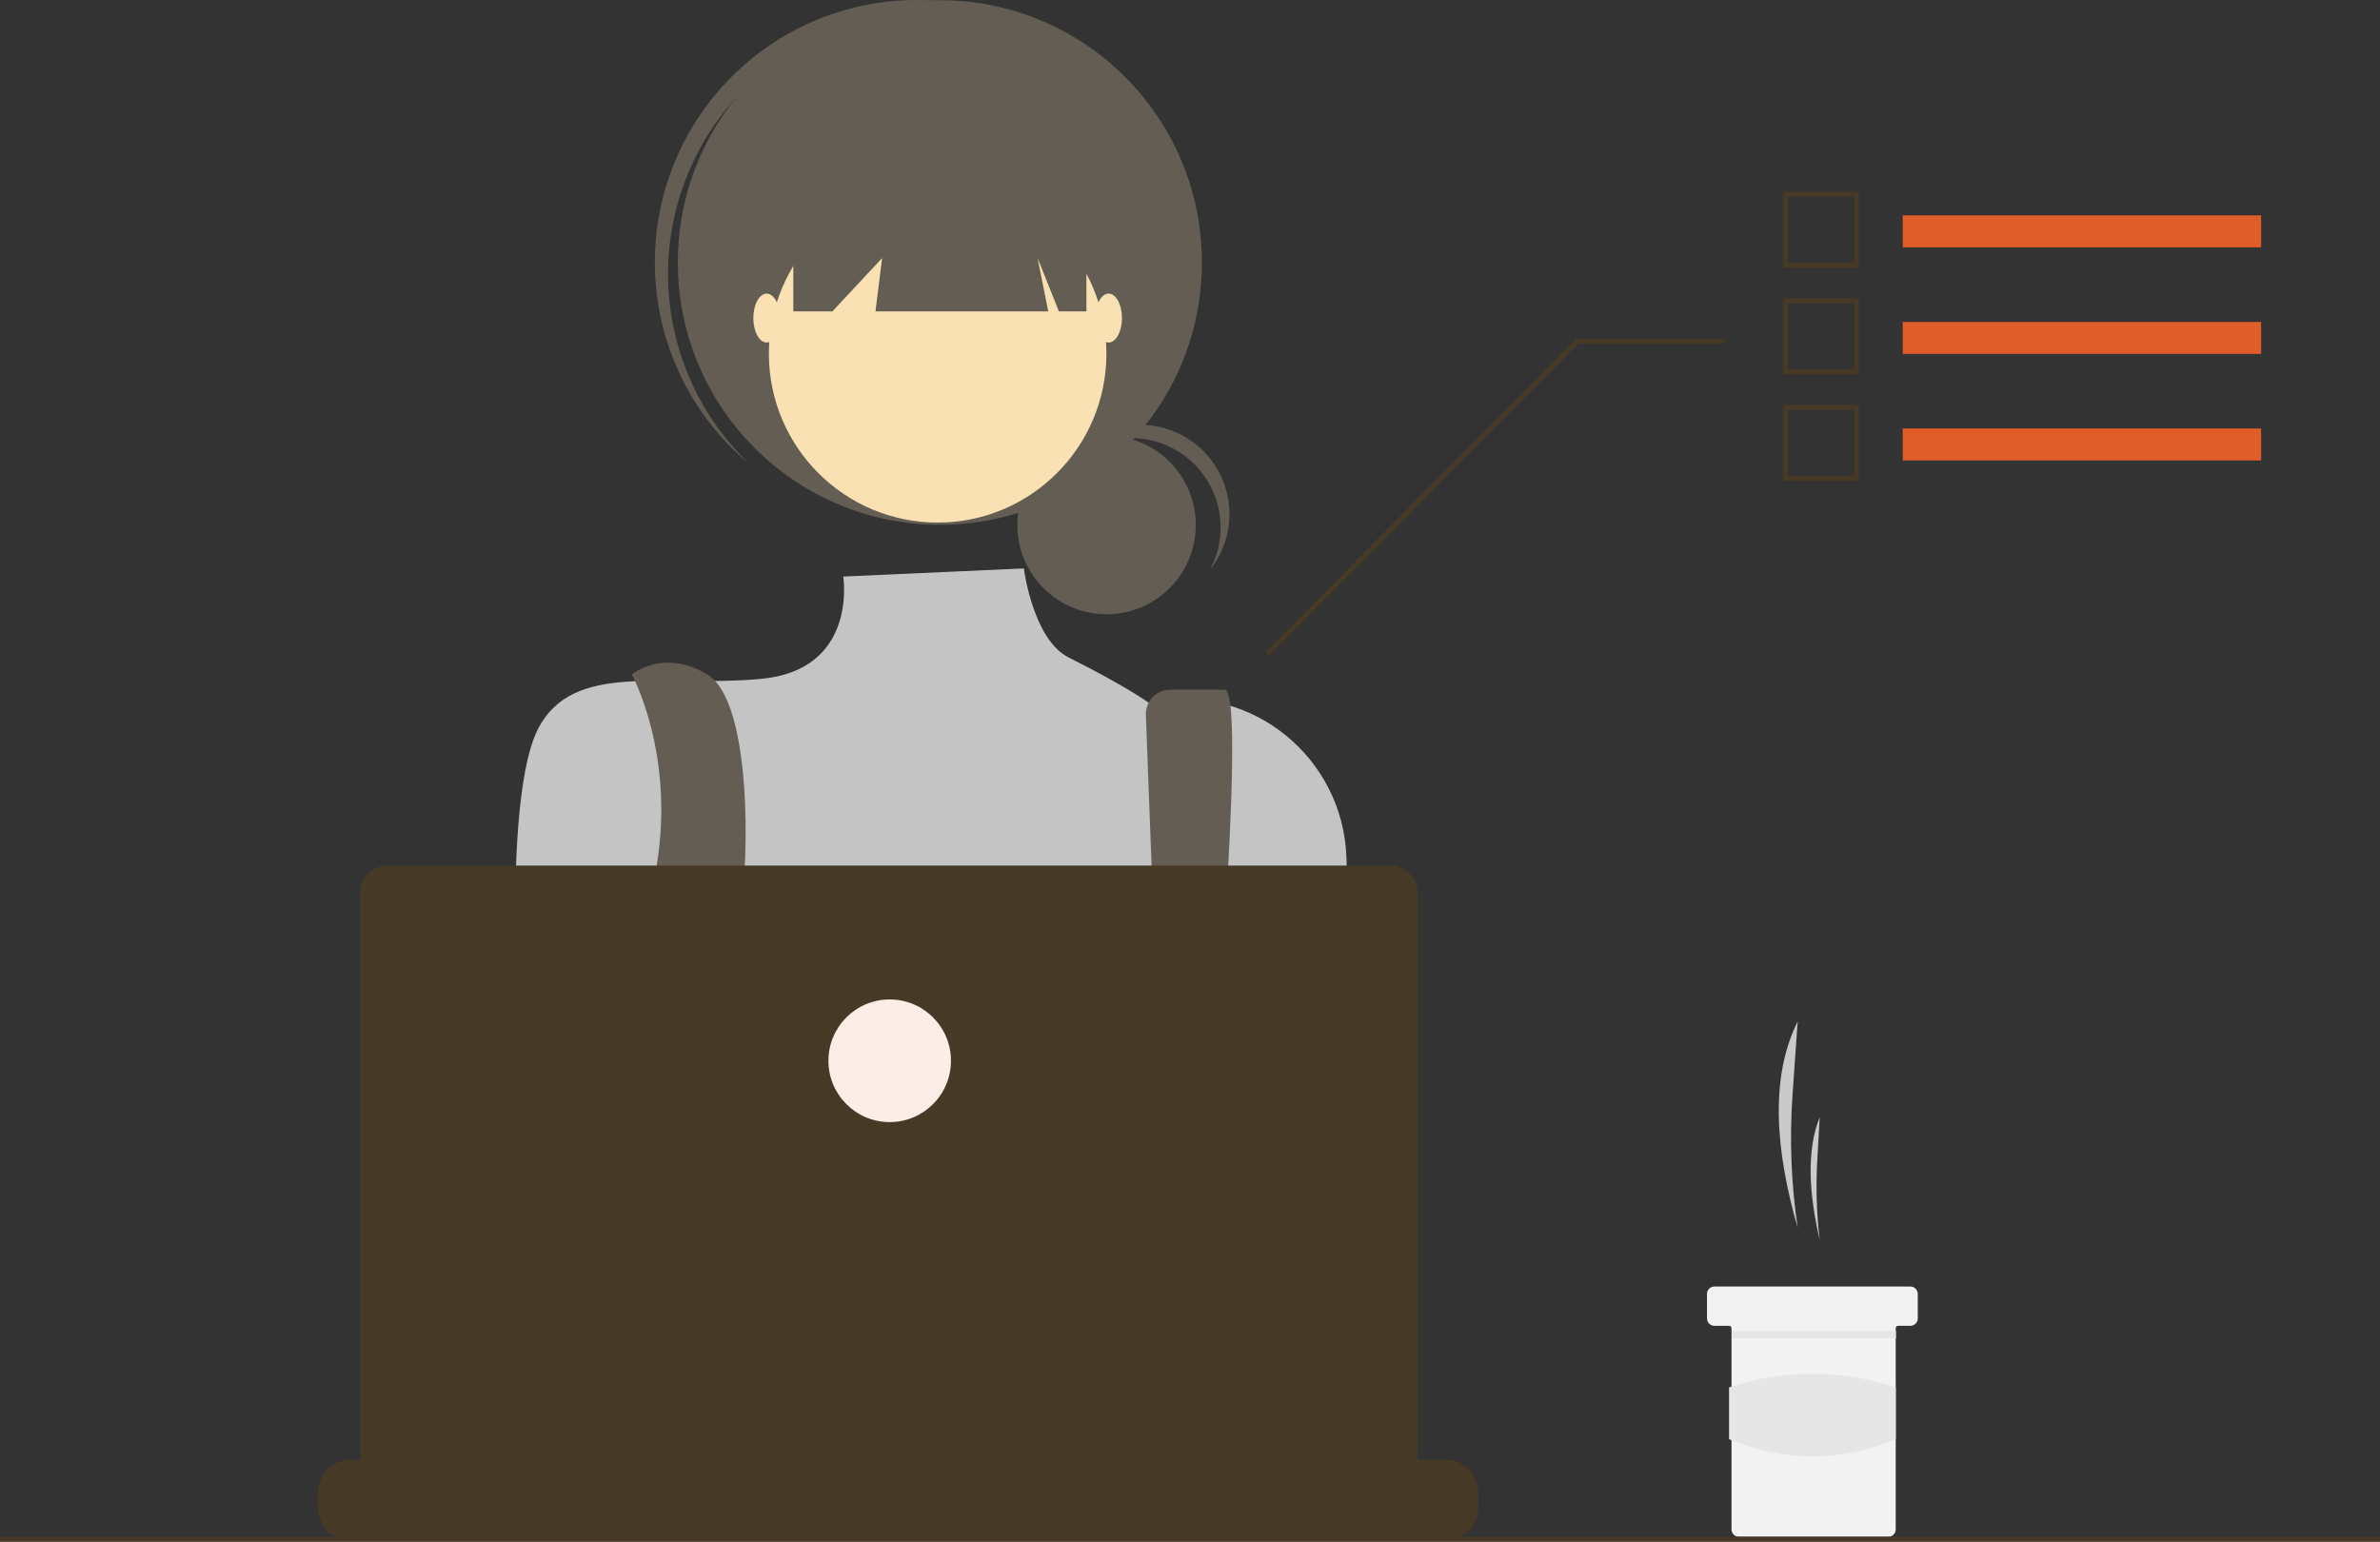 <svg width="301" height="195" viewBox="0 0 301 195" fill="none" xmlns="http://www.w3.org/2000/svg">
<rect x="0" y="0" width="301" height="195" fill="#333333" stroke="none"/>
<g clip-path="url(#clip0)">
<path d="M227.352 155.286C226.528 149.729 226.31 144.099 226.703 138.495L227.352 129.219C223.775 136.346 224.583 145.726 227.352 155.286V155.286Z" fill="#CACACA"/>
<path d="M230.142 156.838C229.745 153.522 229.641 150.177 229.829 146.843L230.142 141.322C228.42 145.564 228.809 151.147 230.142 156.838Z" fill="#CACACA"/>
<path d="M242.542 163.666V166.769C242.541 167.016 242.443 167.252 242.268 167.426C242.094 167.6 241.859 167.699 241.612 167.7H240.062C240.022 167.7 239.981 167.708 239.944 167.723C239.906 167.739 239.872 167.762 239.843 167.791C239.814 167.819 239.791 167.854 239.776 167.891C239.76 167.929 239.752 167.97 239.752 168.01V193.457C239.751 193.703 239.653 193.939 239.479 194.114C239.305 194.288 239.069 194.386 238.823 194.388H219.914C219.668 194.387 219.431 194.289 219.257 194.115C219.082 193.94 218.984 193.704 218.984 193.457V168.01C218.984 167.928 218.951 167.849 218.893 167.791C218.835 167.733 218.756 167.7 218.674 167.7H216.814C216.568 167.7 216.331 167.602 216.157 167.427C215.983 167.253 215.885 167.016 215.885 166.769V163.666C215.884 163.544 215.908 163.422 215.955 163.309C216.002 163.196 216.07 163.094 216.157 163.007C216.243 162.921 216.345 162.852 216.458 162.805C216.571 162.759 216.692 162.735 216.814 162.735H241.612C241.859 162.736 242.095 162.834 242.269 163.008C242.443 163.183 242.541 163.419 242.542 163.666V163.666Z" fill="#F2F2F2"/>
<path d="M239.78 168.352H219.012V169.283H239.78V168.352Z" fill="#E6E6E6"/>
<path d="M239.752 182.051C232.803 184.93 225.778 184.962 218.674 182.051V175.492C225.513 173.193 232.914 173.193 239.752 175.492V182.051Z" fill="#E6E6E6"/>
<path d="M139.947 77.698C146.178 77.698 151.229 72.642 151.229 66.404C151.229 60.166 146.178 55.11 139.947 55.11C133.716 55.11 128.665 60.166 128.665 66.404C128.665 72.642 133.716 77.698 139.947 77.698Z" fill="#635D54"/>
<path d="M143.09 55.421C145.043 55.421 146.962 55.928 148.659 56.893C150.357 57.858 151.776 59.248 152.777 60.926C153.778 62.605 154.326 64.514 154.369 66.469C154.412 68.423 153.948 70.355 153.021 72.075C154 70.85 154.712 69.434 155.113 67.918C155.515 66.402 155.596 64.819 155.353 63.27C155.109 61.721 154.546 60.239 153.699 58.92C152.852 57.601 151.739 56.472 150.433 55.607C149.126 54.742 147.654 54.159 146.109 53.895C144.565 53.631 142.983 53.692 141.463 54.074C139.944 54.456 138.521 55.151 137.284 56.114C136.048 57.077 135.026 58.287 134.282 59.668C135.337 58.342 136.676 57.272 138.201 56.537C139.726 55.801 141.397 55.42 143.09 55.421V55.421Z" fill="#635D54"/>
<path d="M118.866 66.38C137.168 66.38 152.006 51.526 152.006 33.203C152.006 14.88 137.168 0.026 118.866 0.026C100.563 0.026 85.726 14.88 85.726 33.203C85.726 51.526 100.563 66.38 118.866 66.38Z" fill="#635D54"/>
<path d="M92.856 12.618C98.566 6.189 106.548 2.232 115.117 1.583C123.687 0.934 132.172 3.644 138.784 9.14C138.513 8.882 138.245 8.622 137.963 8.371C131.394 2.529 122.776 -0.461 114.004 0.057C105.233 0.575 97.025 4.559 91.188 11.133C85.35 17.708 82.359 26.334 82.872 35.116C83.386 43.897 87.362 52.115 93.927 57.963C94.208 58.213 94.497 58.449 94.785 58.688C88.559 52.759 84.877 44.639 84.517 36.044C84.157 27.448 87.147 19.049 92.856 12.618Z" fill="#635D54"/>
<path d="M118.585 66.099C130.373 66.099 139.929 56.532 139.929 44.731C139.929 32.929 130.373 23.362 118.585 23.362C106.797 23.362 97.24 32.929 97.24 44.731C97.24 56.532 106.797 66.099 118.585 66.099Z" fill="#F9E1B3"/>
<path d="M129.488 71.9L106.647 72.928C106.647 72.928 108.553 84.754 96.196 85.878C83.839 87.003 72.605 83.629 68.111 92.064C63.618 100.499 65.555 130.533 65.555 130.533C65.555 130.533 73.98 160.899 80.72 165.397C87.461 169.896 146.439 163.71 146.439 163.71L171.121 132.51L170.285 108.447C169.849 95.882 158.389 86.448 146.047 88.774C145.805 88.819 145.561 88.868 145.315 88.921C145.315 88.921 142.604 86.892 135.164 83.169C130.615 80.891 129.488 71.9 129.488 71.9Z" fill="#C4C4C4"/>
<path d="M79.907 85.316C79.907 85.316 85.336 95.177 83.089 109.236C80.842 123.294 90.269 153.026 90.269 153.026L97.01 151.339C97.01 151.339 92.516 122.098 93.639 115.35C94.763 108.603 95.073 88.69 89.456 85.316C83.839 81.942 79.907 85.316 79.907 85.316Z" fill="#635D54"/>
<path d="M144.92 90.487L147.281 152.745L151.775 155.557C151.775 155.557 158.234 87.234 154.864 87.234H148.007C147.601 87.234 147.199 87.314 146.824 87.47C146.449 87.625 146.108 87.853 145.821 88.14C145.534 88.428 145.307 88.769 145.151 89.144C144.996 89.519 144.916 89.922 144.916 90.328C144.916 90.381 144.917 90.434 144.92 90.487Z" fill="#635D54"/>
<path d="M93.358 151.62C94.909 151.62 96.167 150.362 96.167 148.809C96.167 147.256 94.909 145.997 93.358 145.997C91.807 145.997 90.55 147.256 90.55 148.809C90.55 150.362 91.807 151.62 93.358 151.62Z" fill="#E05D2A"/>
<path d="M149.528 154.432C151.079 154.432 152.336 153.173 152.336 151.62C152.336 150.068 151.079 148.809 149.528 148.809C147.977 148.809 146.719 150.068 146.719 151.62C146.719 153.173 147.977 154.432 149.528 154.432Z" fill="#E05D2A"/>
<path d="M100.33 18.02V39.388H105.273L111.564 32.641L110.721 39.388H132.571L131.223 32.641L133.919 39.388H137.401V18.02H100.33Z" fill="#635D54"/>
<path d="M96.959 43.325C97.89 43.325 98.644 41.94 98.644 40.232C98.644 38.524 97.89 37.139 96.959 37.139C96.029 37.139 95.274 38.524 95.274 40.232C95.274 41.94 96.029 43.325 96.959 43.325Z" fill="#F9E1B3"/>
<path d="M140.21 43.325C141.141 43.325 141.895 41.94 141.895 40.232C141.895 38.524 141.141 37.139 140.21 37.139C139.279 37.139 138.525 38.524 138.525 40.232C138.525 41.94 139.279 43.325 140.21 43.325Z" fill="#F9E1B3"/>
<path d="M186.961 188.814V190.697C186.962 191.214 186.866 191.727 186.679 192.209C186.596 192.423 186.495 192.631 186.378 192.829C186.009 193.45 185.484 193.964 184.857 194.321C184.229 194.678 183.52 194.865 182.798 194.865H44.379C43.658 194.865 42.948 194.678 42.321 194.321C41.693 193.964 41.169 193.45 40.799 192.829C40.682 192.631 40.582 192.423 40.498 192.209C40.311 191.727 40.215 191.214 40.216 190.697V188.814C40.216 188.266 40.324 187.725 40.533 187.219C40.742 186.714 41.048 186.254 41.435 185.867C41.821 185.48 42.28 185.173 42.785 184.964C43.289 184.754 43.831 184.646 44.377 184.646H52.358V183.768C52.358 183.745 52.362 183.722 52.371 183.701C52.38 183.68 52.393 183.661 52.409 183.645C52.425 183.629 52.444 183.616 52.465 183.607C52.486 183.599 52.508 183.594 52.531 183.594H56.695C56.741 183.594 56.785 183.612 56.817 183.645C56.85 183.677 56.868 183.721 56.868 183.767V184.646H59.469V183.768C59.469 183.745 59.473 183.722 59.482 183.701C59.491 183.68 59.503 183.661 59.519 183.645C59.535 183.629 59.555 183.616 59.576 183.607C59.597 183.599 59.619 183.594 59.642 183.594H63.805C63.851 183.594 63.895 183.612 63.928 183.645C63.961 183.677 63.979 183.721 63.979 183.767V184.646H66.583V183.768C66.583 183.745 66.587 183.722 66.596 183.701C66.605 183.68 66.617 183.661 66.633 183.645C66.649 183.629 66.668 183.616 66.689 183.607C66.71 183.599 66.733 183.594 66.756 183.594H70.919C70.965 183.594 71.009 183.612 71.042 183.645C71.075 183.677 71.093 183.721 71.093 183.767V184.646H73.694V183.768C73.694 183.745 73.698 183.722 73.707 183.701C73.715 183.68 73.728 183.661 73.744 183.645C73.76 183.629 73.779 183.616 73.8 183.607C73.821 183.599 73.844 183.594 73.867 183.594H78.03C78.076 183.594 78.12 183.612 78.153 183.645C78.185 183.677 78.204 183.721 78.204 183.767V184.646H80.804V183.768C80.804 183.745 80.809 183.723 80.817 183.701C80.826 183.68 80.839 183.661 80.855 183.645C80.871 183.629 80.89 183.616 80.911 183.607C80.932 183.599 80.955 183.594 80.977 183.594H85.141C85.187 183.594 85.231 183.612 85.263 183.645C85.296 183.677 85.314 183.721 85.314 183.767V184.646H87.918V183.768C87.918 183.745 87.923 183.723 87.931 183.701C87.94 183.68 87.953 183.661 87.969 183.645C87.985 183.629 88.004 183.616 88.025 183.607C88.046 183.599 88.068 183.594 88.091 183.594H92.255C92.301 183.594 92.345 183.612 92.377 183.645C92.41 183.677 92.428 183.721 92.428 183.767V184.646H95.029V183.768C95.029 183.745 95.033 183.723 95.042 183.701C95.051 183.68 95.064 183.661 95.079 183.645C95.096 183.629 95.115 183.616 95.136 183.607C95.157 183.599 95.179 183.594 95.202 183.594H127.812C127.835 183.594 127.857 183.598 127.878 183.607C127.899 183.616 127.918 183.629 127.934 183.645C127.95 183.661 127.963 183.68 127.972 183.701C127.981 183.722 127.985 183.745 127.985 183.767V184.646H130.589V183.768C130.589 183.745 130.594 183.723 130.602 183.701C130.611 183.68 130.624 183.661 130.64 183.645C130.656 183.629 130.675 183.616 130.696 183.607C130.717 183.599 130.739 183.594 130.762 183.594H134.926C134.972 183.595 135.015 183.613 135.048 183.645C135.08 183.678 135.099 183.722 135.099 183.768V184.646H137.7V183.768C137.7 183.745 137.704 183.723 137.713 183.701C137.722 183.68 137.734 183.661 137.75 183.645C137.767 183.629 137.786 183.616 137.807 183.607C137.828 183.599 137.85 183.594 137.873 183.594H142.036C142.059 183.594 142.082 183.599 142.103 183.607C142.124 183.616 142.143 183.629 142.159 183.645C142.175 183.661 142.188 183.68 142.197 183.701C142.205 183.722 142.21 183.745 142.21 183.767V184.646H144.811V183.768C144.811 183.745 144.815 183.723 144.824 183.701C144.832 183.68 144.845 183.661 144.861 183.645C144.877 183.629 144.896 183.616 144.917 183.607C144.938 183.599 144.961 183.594 144.984 183.594H149.147C149.17 183.594 149.192 183.599 149.214 183.607C149.235 183.616 149.254 183.629 149.27 183.645C149.286 183.661 149.299 183.68 149.307 183.701C149.316 183.722 149.321 183.745 149.321 183.767V184.646H151.925V183.768C151.925 183.745 151.929 183.723 151.938 183.701C151.946 183.68 151.959 183.661 151.975 183.645C151.991 183.629 152.01 183.616 152.031 183.607C152.052 183.599 152.075 183.594 152.098 183.594H156.261C156.307 183.595 156.35 183.613 156.382 183.646C156.414 183.678 156.432 183.722 156.432 183.768V184.646H159.035V183.768C159.035 183.745 159.04 183.723 159.048 183.701C159.057 183.68 159.07 183.661 159.086 183.645C159.102 183.629 159.121 183.616 159.142 183.607C159.163 183.599 159.186 183.594 159.208 183.594H163.372C163.395 183.594 163.417 183.599 163.438 183.607C163.459 183.616 163.478 183.629 163.494 183.645C163.511 183.661 163.523 183.68 163.532 183.701C163.541 183.722 163.545 183.745 163.545 183.767V184.646H166.146V183.768C166.146 183.745 166.151 183.723 166.159 183.701C166.168 183.68 166.181 183.661 166.197 183.645C166.213 183.629 166.232 183.616 166.253 183.607C166.274 183.599 166.296 183.594 166.319 183.594H170.483C170.505 183.594 170.528 183.599 170.549 183.607C170.57 183.616 170.589 183.629 170.605 183.645C170.621 183.661 170.634 183.68 170.643 183.701C170.652 183.722 170.656 183.745 170.656 183.767V184.646H182.798C183.902 184.646 184.96 185.084 185.741 185.866C186.522 186.647 186.961 187.706 186.961 188.811L186.961 188.814Z" fill="#463926"/>
<path d="M301 194.379H0V195H301V194.379Z" fill="#463926"/>
<path d="M175.815 109.485H49.023C48.564 109.485 48.11 109.575 47.687 109.751C47.264 109.927 46.879 110.184 46.555 110.508C46.231 110.833 45.974 111.218 45.798 111.642C45.623 112.066 45.533 112.52 45.533 112.979V183.704C45.533 184.631 45.9 185.52 46.555 186.175C47.209 186.83 48.097 187.198 49.022 187.198H175.815C176.741 187.198 177.628 186.83 178.283 186.175C178.937 185.52 179.305 184.631 179.305 183.704V112.979C179.305 112.052 178.937 111.163 178.283 110.508C177.628 109.853 176.741 109.485 175.815 109.485Z" fill="#463926"/>
<path d="M112.52 141.935C116.8 141.935 120.27 138.462 120.27 134.177C120.27 129.892 116.8 126.419 112.52 126.419C108.24 126.419 104.771 129.892 104.771 134.177C104.771 138.462 108.24 141.935 112.52 141.935Z" fill="#FCEDE7"/>
<path d="M160.493 82.924L199.613 43.45H218.082V42.829H199.354L199.263 42.921L160.052 82.487L160.493 82.924Z" fill="#463926"/>
<path d="M285.966 27.244H240.641V31.287H285.966V27.244Z" fill="#E05D2A"/>
<path d="M235.117 33.844H225.521V24.238H235.117V33.844ZM226.141 33.223H234.497V24.858H226.141L226.141 33.223Z" fill="#463926"/>
<path d="M285.966 40.722H240.641V44.765H285.966V40.722Z" fill="#E05D2A"/>
<path d="M235.117 47.322H225.521V37.716H235.117V47.322ZM226.141 46.701H234.497V38.337H226.141L226.141 46.701Z" fill="#463926"/>
<path d="M285.966 54.2H240.641V58.243H285.966V54.2Z" fill="#E05D2A"/>
<path d="M235.117 60.8H225.521V51.194H235.117V60.8ZM226.141 60.179H234.497V51.815H226.141L226.141 60.179Z" fill="#463926"/>
</g>
<defs>
<clipPath id="clip0">
<rect width="301" height="195" fill="white"/>
</clipPath>
</defs>
</svg>
